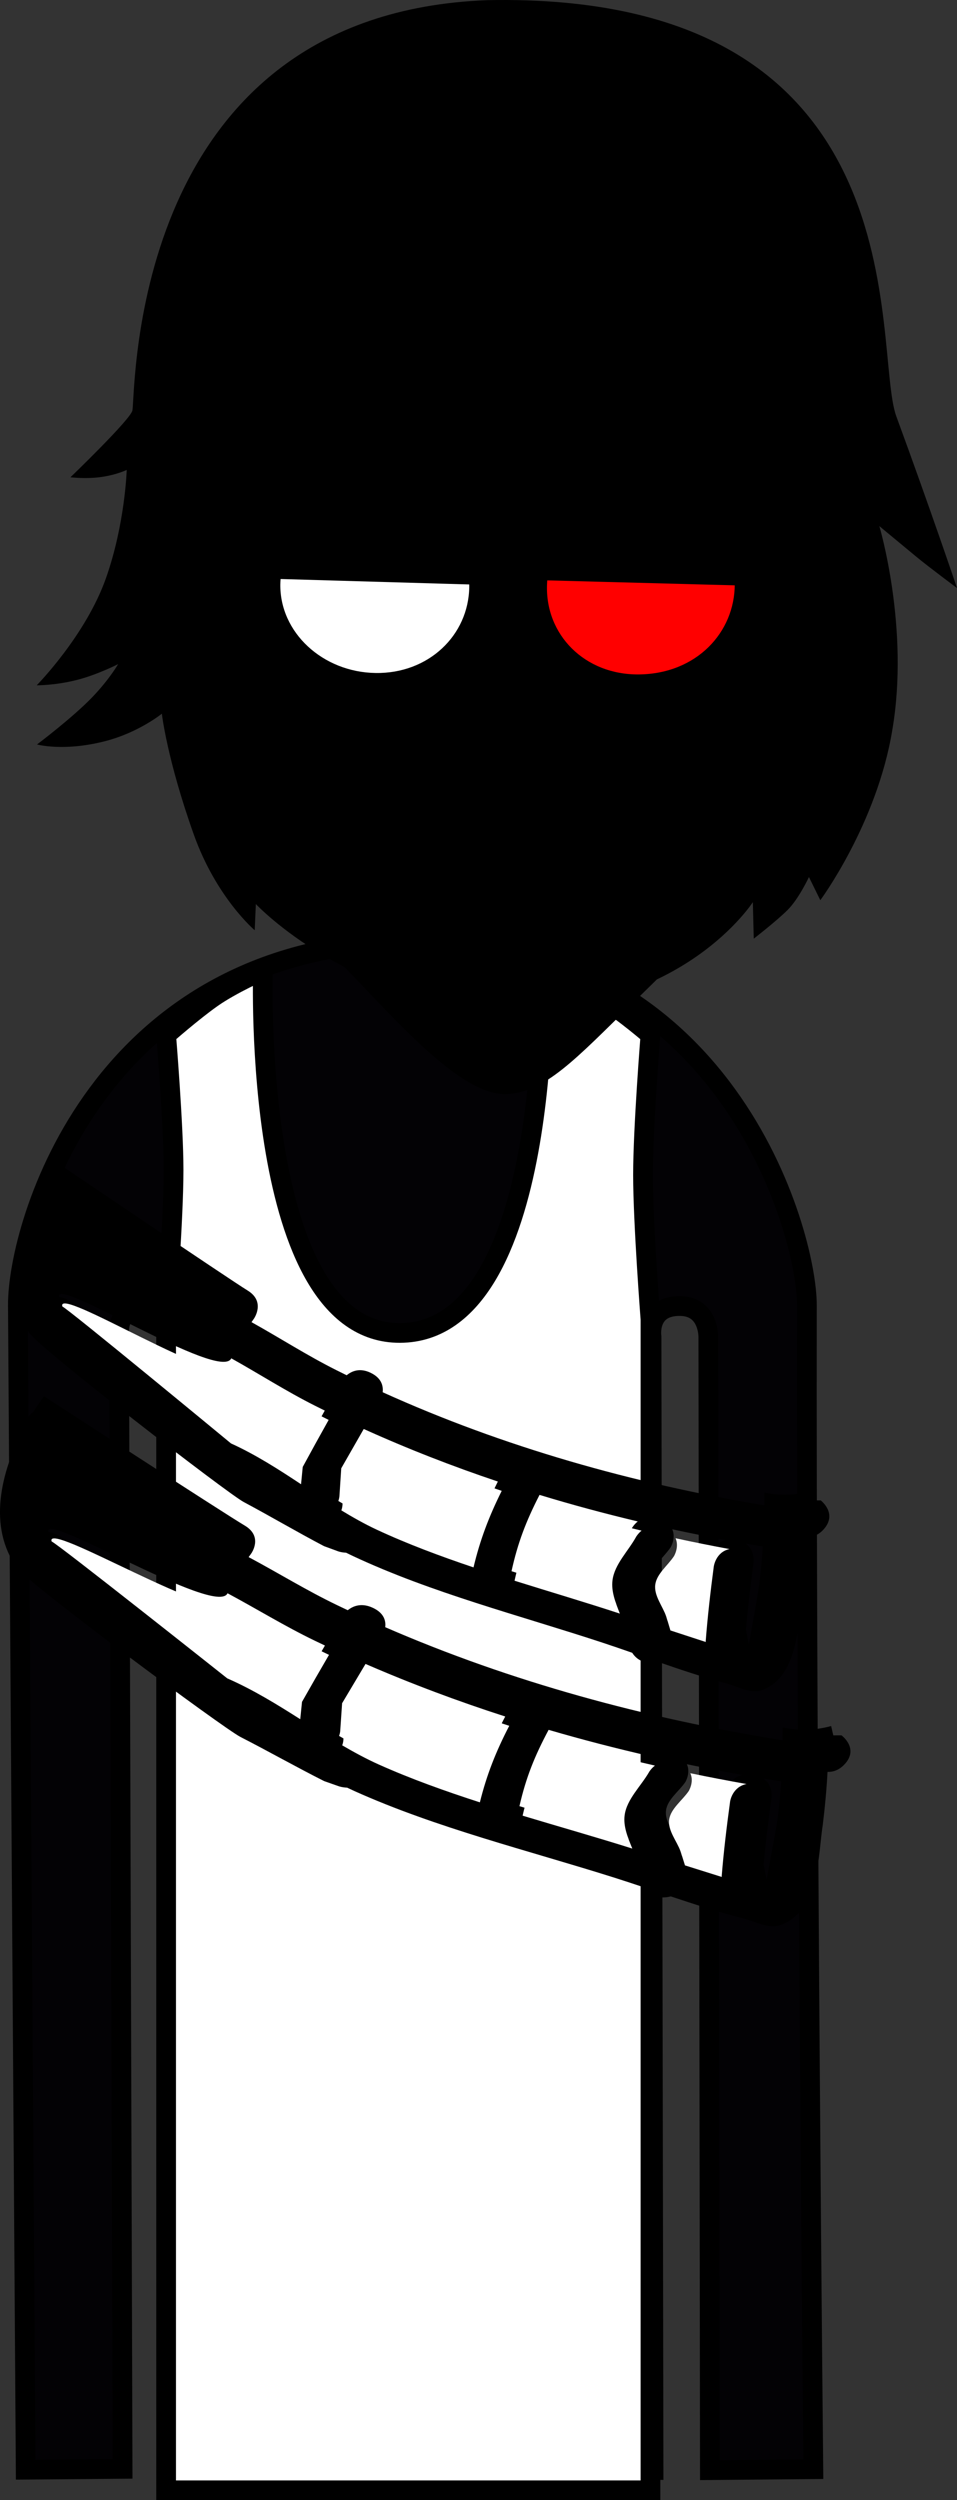 <svg version="1.1" xmlns="http://www.w3.org/2000/svg" xmlns:xlink="http://www.w3.org/1999/xlink" width="97.092" height="253.427" viewBox="0,0,97.092,253.427"><rect x="0" y="0" width="97.092" height="253.427" fill="#333333" stroke="none"/><g transform="translate(-199.727,-51.5)"><g data-paper-data="{&quot;isPaintingLayer&quot;:true}" fill-rule="nonzero" stroke-linejoin="miter" stroke-miterlimit="10" stroke-dasharray="" stroke-dashoffset="0" style="mix-blend-mode: normal"><path d="M202.333,301.838c0,0 -0.635,-94.384 -0.793,-118.012c-0.055,-8.153 8.187,-36.761 40.202,-36.921c31.602,-0.158 39.857,29.487 39.849,36.897c-0.077,46.243 0.654,117.986 0.654,117.986l-10.497,0.096l-0.159,-114.843c0,0 0.075,-3.099 -2.816,-3.154c-3.434,-0.065 -2.945,3.116 -2.945,3.116l0.205,114.87l-48.214,0.072l-0.305,-115.233c0,0 0.279,-2.919 -2.886,-2.934c-3.111,-0.015 -2.816,2.909 -2.816,2.909l0.353,115.067z" fill="#030205" stroke="#000000" stroke-width="2" stroke-linecap="butt"/><path d="M256.142,200.334c-0.571,0 -1.034,-0.463 -1.034,-1.034c0,-0.571 0.463,-1.034 1.034,-1.034c0.571,0 1.034,0.463 1.034,1.034c0,0.571 -0.463,1.034 -1.034,1.034z" fill="#000000" stroke="none" stroke-width="1.5" stroke-linecap="butt"/><path d="M250.883,204.569c-4.463,-0.314 -6.552,-1.794 -6.17,-2.58c0.118,-0.242 2.846,1.064 6.97,1.305c6.409,0.375 8.51,-0.632 8.51,-0.632v1.346c0,0 -2.413,1.047 -9.311,0.561z" fill="#000000" stroke="#000000" stroke-width="0" stroke-linecap="butt"/><path d="M223.07,199.3c0,-0.571 0.463,-1.034 1.034,-1.034c0.571,0 1.034,0.463 1.034,1.034c0,0.571 -0.463,1.034 -1.034,1.034c-0.571,0 -1.034,-0.463 -1.034,-1.034z" fill="#000000" stroke="none" stroke-width="1.5" stroke-linecap="butt"/><path d="M229.364,204.569c-6.897,0.486 -9.311,-0.561 -9.311,-0.561v-1.346c0,0 2.101,1.007 8.51,0.632c4.124,-0.241 6.853,-1.547 6.97,-1.305c0.383,0.786 -1.706,2.266 -6.17,2.58z" fill="#000000" stroke="#000000" stroke-width="0" stroke-linecap="butt"/><path d="M240.644,261.121c-0.819,0 -1.483,-0.664 -1.483,-1.483c0,-0.819 0.664,-1.483 1.483,-1.483c0.819,0 1.483,0.664 1.483,1.483c0,0.819 -0.664,1.483 -1.483,1.483z" data-paper-data="{&quot;index&quot;:null}" fill="#000000" stroke="none" stroke-width="1.5" stroke-linecap="butt"/><path d="M216.581,303.927v-119.201c0,0 0.757,-9.731 0.757,-14.639c0,-4.498 -0.757,-13.687 -0.757,-13.687c0,0 2.673,-2.353 4.656,-3.748c1.983,-1.395 5.172,-2.804 5.172,-2.804c0,0 -1.256,36.835 13.905,36.765c15.435,-0.072 14.486,-36.765 14.486,-36.765c0,0 3.913,1.52 6.166,2.947c2.253,1.427 4.754,3.605 4.754,3.605c0,0 -0.757,9.425 -0.757,14.192c0,4.842 0.757,14.639 0.757,14.639v118.697z" fill="#ffffff" stroke="#000000" stroke-width="2" stroke-linecap="butt"/><path d="M246.404,253.475c-0.585,2.431 -3.016,1.845 -3.016,1.845l-2.773,-0.668c0,0 -2.431,-0.585 -1.845,-3.016c0.585,-2.431 3.016,-1.845 3.016,-1.845l2.773,0.668c0,0 2.431,0.585 1.845,3.016z" fill="#ffffff" stroke="none" stroke-width="0.5" stroke-linecap="butt"/><g stroke="none" stroke-width="0"><path d="M206.873,99.879c0,0 6.163,-5.922 6.292,-6.788c0.337,-2.271 -0.168,-40.173 35.968,-41.574c44.636,-0.914 39.015,35.349 41.531,42.19c3.45,9.381 6.157,17.4 6.157,17.4c0,0 -2.767,-2.054 -4.08,-3.134c-1.224,-1.008 -3.801,-3.146 -3.801,-3.146c0,0 3.091,10.348 1.311,20.695c-1.562,9.481 -7.298,17.225 -7.298,17.225l-1.155,-2.347c0,0 -1.023,2.198 -2.16,3.333c-1.137,1.135 -3.439,2.913 -3.439,2.913l-0.092,-3.704c0,0 -7.06,11.018 -24.351,10.872c-16.306,-0.255 -26.072,-10.675 -26.072,-10.675l-0.116,2.655c0,0 -3.895,-3.293 -6.181,-9.708c-2.725,-7.646 -3.239,-12.243 -3.239,-12.243c0,0 -2.339,1.899 -5.717,2.774c-4.233,1.097 -6.947,0.345 -6.947,0.345c0,0 3.608,-2.717 5.584,-4.77c1.76,-1.828 2.647,-3.377 2.647,-3.377c0,0 -2.108,1.085 -4.233,1.618c-2.217,0.556 -4.03,0.531 -4.03,0.531c0,0 4.975,-5.037 7.031,-10.874c1.941,-5.511 2.1,-10.957 2.1,-10.957c0,0 -1.362,0.662 -3.33,0.795c-1.248,0.085 -2.378,-0.049 -2.378,-0.049z" fill="#000000" stroke-linecap="butt"/><path d="M223.659,111.2c-0.577,-7.293 0.335,-17.154 0.335,-17.154c0,0 3.411,-0.041 13.914,-3.144c8.07,-2.384 20.547,-9.487 20.547,-9.487c0,0 -2.16,3.005 -3.408,4.46c-1.327,1.547 -3.993,4.563 -3.993,4.563c0,0 7.838,-1.668 14.675,-4.729c8.568,-3.536 10.593,-6.053 12.95,-4.593c2.783,1.724 1.03,23.183 0.718,28.741c-0.422,5.669 -2.533,9.5 -3.15,12.521c-0.617,3.021 -0.41,6.137 -2.206,16.04c-1.121,6.18 -4.162,8.925 -10.019,14.661c-5.858,5.736 -9.054,9.253 -13.014,9.322c-3.811,0.066 -8.936,-5.1 -13.935,-10.382c-5.324,-5.625 -8.875,-8.477 -9.716,-15.14c-0.757,-6 -0.777,-9.909 -1.123,-15.248c-0.253,-3.903 -2.261,-6.445 -2.576,-10.428z" fill="#000000" stroke-linecap="butt"/><path d="M271.729,96.08c0,0 1.524,0.318 4.256,1.11c2.495,0.724 4.449,1.744 4.449,1.744l0.195,1.17c0,0 -7.25,-3.13 -15.116,-2.471c-6.29,0.527 -9.963,2.812 -9.963,2.812l0.046,-4.177c0,0 3.127,-1.704 7.864,-1.856c4.904,-0.157 8.091,0.591 8.091,0.591z" data-paper-data="{&quot;index&quot;:null}" fill="#000000" stroke-linecap="butt"/><path d="M258.965,139.068c0.57,0.212 3.084,1.399 6.024,2.596c2.964,1.206 7.214,2.293 7.194,2.461c-0.025,0.213 -10.435,0.227 -13.679,0.632c-2.719,0.34 -6.689,0.706 -6.689,0.706c0,0 -7.104,-1.162 -13.272,-2.445c-4.944,-1.029 -10.399,-1.661 -10.41,-1.755c-0.014,-0.126 3.868,-0.711 6.824,-1.395c1.146,-0.497 5.44,-1.485 5.44,-1.485c0,0 4.956,-0.278 7.608,0.579c2.842,0.918 2.835,2.446 3.083,2.469c0,0 1.184,-1.749 2.369,-2.105c1.185,-0.355 5.082,-0.416 5.508,-0.258z" fill="#000000" stroke-linecap="butt"/><path d="M251.291,140.628c-1.034,0 -3.538,-3.26 -3.787,-5.364c-0.222,-1.882 1.315,-3.828 3.787,-3.828c2.472,0 4.202,0.491 4.03,4.189c-0.146,3.138 -1.558,5.003 -4.03,5.003z" fill="#000000" stroke-linecap="butt"/><path d="M254.893,110.534c0,0 0.103,3.97 0.006,7.127c-0.192,6.251 -1.081,27.761 -1.081,27.761l-2.982,0.009c0,0 -0.803,-4.173 -1.123,-9.5c-0.434,-7.211 -0.45,-16.293 -0.763,-19.632c-0.298,-3.165 -0.896,-5.715 -0.896,-5.715" fill="#000000" stroke-linecap="round"/><path d="M225.358,121.324c0,0 -4.932,-3.517 -6.164,-8.975c-1.296,-5.743 -1.461,-9.733 0.48,-9.992c1.941,-0.259 2.703,2.377 3.733,8.356c1.029,5.979 1.951,10.611 1.951,10.611z" data-paper-data="{&quot;index&quot;:null}" fill="#000000" stroke-linecap="butt"/><path d="M225.156,117.376c0,0 -3.564,-2.923 -4.318,-8.451c-0.421,-3.083 2.157,-2.28 2.157,-2.28" fill="#000000" stroke-linecap="round"/><path d="M228.169,110.72c0.071,-4.892 4.838,-8.936 10.211,-8.858c5.373,0.078 9.027,4.248 8.956,9.14c-0.071,4.892 -4.124,8.794 -9.497,8.716c-5.373,-0.078 -9.742,-4.107 -9.671,-8.999z" fill="#ffffff" stroke-linecap="butt"/><path d="M232.607,110.838c0.04,-2.758 2.309,-4.962 5.067,-4.922c2.758,0.04 4.962,2.309 4.922,5.067c-0.04,2.758 -2.309,4.962 -5.067,4.922c-2.758,-0.04 -4.962,-2.309 -4.922,-5.067z" fill="#ffffff" stroke-linecap="butt"/><path d="M255.226,110.721c0.204,-4.888 4.453,-8.858 9.77,-8.858c5.318,0 9.275,3.966 9.275,8.858c0,4.892 -3.886,9.071 -9.7,9.142c-5.53,0.067 -9.558,-4.037 -9.345,-9.142z" fill="#ff0000" stroke-linecap="butt"/><path d="M259.877,110.723c0,-2.838 2.301,-5.139 5.139,-5.139c2.838,0 5.139,2.301 5.139,5.139c0,2.838 -2.301,5.139 -5.139,5.139c-2.838,0 -5.139,-2.301 -5.139,-5.139z" fill="#ff0000" stroke-linecap="butt"/><path d="M228.101,110.188c0,0 0.064,-9.015 10.601,-8.825c9.471,0.166 9.556,9.407 9.556,9.407z" fill="#000000" stroke-linecap="butt"/><path d="M254.848,110.319c0,0 -0.247,-9.458 11.198,-9.103c9.714,0.333 9.547,9.652 9.547,9.652z" fill="#000000" stroke-linecap="butt"/><path d="M231.631,100.176c0,0 3.37,-1.819 8.032,-2.282c5.167,-0.513 7.768,-0.066 7.768,-0.066l0.295,4.137c0,0 -3.836,-0.681 -8.018,-0.521c-5.593,0.213 -6.645,1.433 -10.898,1.891c-3.644,0.393 -6.737,0.159 -6.737,0.159l-0.026,-1.232c0,0 3.595,0.074 5.234,-0.068c1.352,-0.117 3.976,-0.938 3.976,-0.938z" fill="#000000" stroke-linecap="butt"/><path d="M279.592,110.712c1.029,-5.979 1.791,-8.615 3.733,-8.356c1.941,0.259 1.776,4.249 0.48,9.992c-1.232,5.458 -6.164,8.975 -6.164,8.975c0,0 0.922,-4.633 1.951,-10.611z" data-paper-data="{&quot;index&quot;:null}" fill="#000000" stroke-linecap="butt"/><path d="M280.004,106.645c0,0 2.578,-0.803 2.157,2.28c-0.754,5.527 -4.318,8.451 -4.318,8.451" data-paper-data="{&quot;index&quot;:null}" fill="#000000" stroke-linecap="round"/></g><g stroke="none" stroke-width="0.5" stroke-linecap="butt"><path d="M266.327,219.921c-1.375,0.348 -2.109,-0.345 -2.459,-0.887c-1.012,-0.353 -2.022,-0.701 -3.031,-1.033c-8.403,-2.762 -17.302,-5.032 -25.273,-8.762c-0.244,-0.114 -0.486,-0.232 -0.726,-0.352c-0.45,-0.015 -0.783,-0.131 -0.783,-0.131l-1.452,-0.531c-2.751,-1.442 -5.412,-3.015 -8.152,-4.475c-1.661,-0.885 -20.643,-15.531 -21.765,-17.15c-2.86,-4.123 -1.61,-9.66 0.637,-14.084c0.011,-0.294 0.102,-0.622 0.312,-0.983c0.189,-0.324 0.406,-0.56 0.636,-0.727c0.338,-0.561 0.687,-1.094 1.039,-1.593c0,0 17.685,11.963 19.541,13.1c1.857,1.137 0.633,2.861 0.633,2.861c-0.08,0.111 -0.16,0.226 -0.241,0.344c2.868,1.594 5.621,3.366 8.556,4.839c0.366,0.184 0.733,0.366 1.101,0.546c0.496,-0.417 1.328,-0.798 2.471,-0.231c1.09,0.541 1.251,1.344 1.179,1.951c12.275,5.556 25.329,9.227 38.715,11.467v-1.302c0.664,0.147 1.357,0.225 2.07,0.225c0.922,0 1.812,-0.13 2.648,-0.372l0.21,0.947l0.798,-0.002c0,0 1.728,1.301 0.327,2.905c-0.553,0.634 -1.157,0.814 -1.686,0.801c-0.091,1.79 -0.252,3.577 -0.462,5.358c-0.455,2.944 -0.303,8.784 -4.142,10.169c-1.137,0.41 -2.414,-0.364 -3.588,-0.674c-2.372,-0.626 -4.727,-1.418 -7.07,-2.234c-0.014,0.004 -0.029,0.008 -0.044,0.011zM234.348,200.334l-0.185,2.836c0,0 -0.016,0.203 -0.107,0.476c1.148,0.696 2.324,1.35 3.554,1.924c3.141,1.466 6.433,2.7 9.782,3.826c0.662,-2.786 1.544,-5.112 2.844,-7.72c-4.621,-1.551 -9.163,-3.32 -13.606,-5.329c-0.762,1.328 -1.522,2.657 -2.282,3.986zM261.482,210.707c0.206,-1.624 1.598,-2.916 2.397,-4.373c0,0 0.188,-0.318 0.55,-0.615c-3.353,-0.796 -6.677,-1.691 -9.964,-2.691c-1.369,2.667 -2.211,4.858 -2.842,7.737c3.557,1.115 7.133,2.171 10.617,3.314c-0.434,-1.114 -0.903,-2.226 -0.757,-3.372zM230.067,199.209c0.858,-1.581 1.728,-3.156 2.609,-4.726c-0.331,-0.163 -0.662,-0.327 -0.992,-0.493c-2.916,-1.463 -5.648,-3.221 -8.495,-4.806c-1.079,2.44 -18.185,-8.492 -17.44,-6.208c0.379,0.063 0.641,0.181 0.641,0.181c2.509,1.14 21.25,16.306 23.514,17.806zM270.962,216.881c0.192,-2.509 0.474,-5.013 0.802,-7.51c0,0 0.194,-1.474 1.598,-1.77c-1.818,-0.336 -3.629,-0.699 -5.433,-1.088c0.393,0.888 -0.15,1.807 -0.15,1.807c-0.627,0.957 -1.738,1.759 -1.88,2.872c-0.141,1.113 0.739,2.133 1.108,3.199l0.408,1.39c1.097,0.361 2.195,0.721 3.292,1.082c0.089,0.029 0.178,0.058 0.267,0.086zM276.179,209.871c-0.298,2.266 -0.575,4.535 -0.774,6.811l0.294,1.518c0.353,-2.024 0.744,-4.042 1.057,-6.071c0.153,-1.287 0.278,-2.578 0.366,-3.872c-0.583,-0.096 -1.165,-0.194 -1.747,-0.295c0.966,0.669 0.803,1.909 0.803,1.909z" fill="#000000"/><path d="M271.335,217.94c-0.089,-0.028 -0.18,-0.057 -0.269,-0.086c-1.097,-0.361 -2.223,-0.725 -3.321,-1.086l-0.418,-1.396c-0.369,-1.066 -1.263,-2.124 -1.122,-3.236c0.141,-1.113 1.277,-1.945 1.904,-2.902c0,0 0.55,-0.922 0.157,-1.81c1.804,0.39 3.657,0.76 5.475,1.096c-1.405,0.296 -1.598,1.77 -1.598,1.77c-0.328,2.497 -0.628,5.072 -0.82,7.581z" data-paper-data="{&quot;noHover&quot;:false,&quot;origItem&quot;:[&quot;Path&quot;,{&quot;applyMatrix&quot;:true,&quot;segments&quot;:[[[762.99524,343.50291],[0,0],[0.43246,-6.07367]],[[764.79768,325.32492],[-0.73628,6.04437],[0,0]],[[768.39044,321.04022],[-3.15765,0.71665],[-4.08702,-0.81358]],[[756.17628,318.40575],[4.05495,0.94362],[0.88353,2.14884]],[[755.84011,322.77969],[0,0],[-1.40858,2.31728]],[[751.61438,329.73155],[0.31795,-2.6931],[-0.31795,2.6931]],[[754.105,337.47634],[-0.83021,-2.5816],[0,0]],[[755.02318,340.84116],[0,0],[2.46686,0.8732]],[[762.42373,343.46081],[-2.46684,-0.87324],[0.19953,0.07063]],[[763.02339,343.67002],[-0.20022,-0.0689],[0,0]]],&quot;closed&quot;:true}]}" fill="#ffffff"/><path d="M262.615,215.063c-3.485,-1.144 -7.128,-2.219 -10.685,-3.334c0.631,-2.879 1.492,-5.12 2.861,-7.787c3.288,1 6.674,1.912 10.027,2.709c-0.362,0.297 -0.549,0.617 -0.549,0.617c-0.799,1.458 -2.194,2.787 -2.401,4.412c-0.146,1.146 0.312,2.269 0.746,3.383z" data-paper-data="{&quot;noHover&quot;:false,&quot;origItem&quot;:[&quot;Path&quot;,{&quot;applyMatrix&quot;:true,&quot;segments&quot;:[[[741.68336,328.55907],[-0.32749,2.77387],[0.46423,-3.93213]],[[747.07112,317.97295],[-1.79592,3.52871],[0,0]],[[748.3068,316.48474],[-0.81342,0.71788],[-7.53792,-1.92737]],[[725.90572,309.97116],[7.39091,2.42082],[-3.07824,6.4553]],[[719.51654,328.69909],[1.41931,-6.96829],[7.99593,2.69888]],[[743.38544,336.72181],[-7.83419,-2.76858],[-0.97459,-2.69681]]],&quot;closed&quot;:true}]}" fill="#ffffff"/><path d="M236.952,197.264c4.443,2.009 9.056,3.805 13.677,5.355c-1.301,2.608 -2.199,4.974 -2.862,7.759c-3.349,-1.127 -6.705,-2.371 -9.846,-3.837c-1.229,-0.574 -2.412,-1.246 -3.56,-1.942c0.091,-0.273 0.107,-0.479 0.107,-0.479l0.187,-2.852c0.759,-1.329 1.534,-2.677 2.296,-4.005z" data-paper-data="{&quot;noHover&quot;:false,&quot;origItem&quot;:[&quot;Path&quot;,{&quot;applyMatrix&quot;:true,&quot;segments&quot;:[[[680.68338,303.44809],[1.70673,-3.21805],[0,0]],[680.26759,310.31393],[[680.02613,311.46643],[0.20456,-0.66187],[2.58135,1.68514]],[[688.01476,316.12441],[-2.76367,-1.38922],[7.06115,3.54943]],[[710.00581,325.38603],[-7.52877,-2.72709],[1.48874,-6.74346]],[[716.40026,306.69889],[-2.92437,6.31201],[-10.38831,-3.75354]],[[685.81269,293.79876],[9.98846,4.86316],[-1.71262,3.21493]]],&quot;closed&quot;:true}]}" fill="#ffffff"/><path d="M230.271,201.951c-2.264,-1.5 -4.602,-3.001 -7.112,-4.141c0,0 -16.723,-13.808 -17.102,-13.871c-0.745,-2.284 16.38,8.6 17.458,6.16c2.847,1.585 5.646,3.367 8.562,4.83c0.33,0.166 0.662,0.336 0.994,0.499c-0.882,1.57 -1.771,3.185 -2.63,4.766z" data-paper-data="{&quot;noHover&quot;:false,&quot;origItem&quot;:[&quot;Path&quot;,{&quot;applyMatrix&quot;:true,&quot;segments&quot;:[[[671.06105,300.72582],[0,0],[1.92989,-3.8259]],[[676.92669,289.28647],[-1.98187,3.79939],[-0.74508,-0.39432]],[[674.69551,288.0933],[0.74237,0.40114],[-6.55493,-3.54198]],[[655.59856,276.45982],[6.39938,3.83602],[-2.42468,5.90521]],[[653.39566,294.5639],[-1.6753,-5.52801],[0.85301,0.15267]],[[654.83569,295.00215],[0,0],[5.64085,2.75925]],[[670.69331,304.97267],[-5.09056,-3.63123],[0,0]]],&quot;closed&quot;:true}]}" fill="#ffffff"/></g><g stroke="none" stroke-width="0.5" stroke-linecap="butt"><path d="M267.743,243.737c-1.432,0.348 -2.197,-0.345 -2.562,-0.887c-1.054,-0.353 -2.106,-0.701 -3.157,-1.033c-8.753,-2.762 -18.022,-5.032 -26.324,-8.762c-0.254,-0.114 -0.506,-0.232 -0.757,-0.352c-0.468,-0.015 -0.815,-0.131 -0.815,-0.131l-1.512,-0.531c-2.865,-1.442 -5.637,-3.015 -8.491,-4.475c-1.73,-0.885 -21.501,-15.531 -22.67,-17.15c-2.979,-4.123 -1.677,-9.66 0.664,-14.084c0.012,-0.294 0.106,-0.622 0.325,-0.983c0.197,-0.324 0.423,-0.56 0.663,-0.727c0.352,-0.561 0.715,-1.094 1.082,-1.593c0,0 18.42,11.963 20.354,13.1c1.934,1.137 0.659,2.861 0.659,2.861c-0.083,0.111 -0.167,0.226 -0.251,0.344c2.988,1.594 5.855,3.366 8.912,4.839c0.382,0.184 0.764,0.366 1.147,0.546c0.517,-0.417 1.384,-0.798 2.573,-0.231c1.136,0.541 1.303,1.344 1.228,1.951c12.785,5.556 26.383,9.227 40.325,11.467v-1.302c0.692,0.147 1.414,0.225 2.156,0.225c0.961,0 1.887,-0.13 2.758,-0.372l0.218,0.947l0.831,-0.002c0,0 1.799,1.301 0.34,2.905c-0.576,0.634 -1.205,0.814 -1.756,0.801c-0.095,1.79 -0.262,3.577 -0.481,5.358c-0.474,2.944 -0.316,8.784 -4.314,10.169c-1.185,0.41 -2.515,-0.364 -3.737,-0.674c-2.471,-0.626 -4.924,-1.418 -7.363,-2.234c-0.015,0.004 -0.03,0.008 -0.046,0.011zM234.435,224.15l-0.193,2.836c0,0 -0.017,0.203 -0.112,0.476c1.196,0.696 2.421,1.35 3.701,1.924c3.272,1.466 6.701,2.7 10.189,3.826c0.69,-2.786 1.608,-5.112 2.963,-7.72c-4.813,-1.551 -9.544,-3.32 -14.172,-5.329c-0.793,1.328 -1.586,2.657 -2.377,3.986zM262.697,234.523c0.215,-1.624 1.664,-2.916 2.496,-4.373c0,0 0.196,-0.318 0.573,-0.615c-3.492,-0.796 -6.954,-1.691 -10.379,-2.691c-1.426,2.667 -2.303,4.858 -2.96,7.737c3.705,1.115 7.429,2.171 11.059,3.314c-0.452,-1.114 -0.94,-2.226 -0.789,-3.372zM229.976,223.025c0.894,-1.581 1.799,-3.156 2.718,-4.726c-0.345,-0.163 -0.69,-0.327 -1.034,-0.493c-3.037,-1.463 -5.883,-3.221 -8.848,-4.806c-1.123,2.44 -18.942,-8.492 -18.165,-6.208c0.395,0.063 0.667,0.181 0.667,0.181c2.614,1.14 22.133,16.306 24.492,17.806zM272.571,240.697c0.2,-2.509 0.494,-5.013 0.835,-7.51c0,0 0.202,-1.474 1.665,-1.77c-1.894,-0.336 -3.78,-0.699 -5.659,-1.088c0.409,0.888 -0.156,1.807 -0.156,1.807c-0.653,0.957 -1.811,1.759 -1.958,2.872c-0.147,1.113 0.769,2.133 1.154,3.199l0.425,1.39c1.143,0.361 2.286,0.721 3.429,1.082c0.092,0.029 0.185,0.058 0.278,0.086zM278.005,233.687c-0.31,2.266 -0.599,4.535 -0.806,6.811l0.306,1.518c0.367,-2.024 0.775,-4.042 1.101,-6.071c0.16,-1.287 0.29,-2.578 0.381,-3.872c-0.607,-0.096 -1.213,-0.194 -1.819,-0.295c1.006,0.669 0.836,1.909 0.836,1.909z" fill="#000000"/><path d="M272.96,241.756c-0.093,-0.028 -0.187,-0.057 -0.28,-0.086c-1.143,-0.361 -2.316,-0.725 -3.459,-1.086l-0.436,-1.396c-0.385,-1.066 -1.316,-2.124 -1.168,-3.236c0.147,-1.113 1.33,-1.945 1.983,-2.902c0,0 0.573,-0.922 0.163,-1.81c1.879,0.39 3.809,0.76 5.702,1.096c-1.463,0.296 -1.665,1.77 -1.665,1.77c-0.341,2.497 -0.654,5.072 -0.854,7.581z" data-paper-data="{&quot;noHover&quot;:false,&quot;origItem&quot;:[&quot;Path&quot;,{&quot;applyMatrix&quot;:true,&quot;segments&quot;:[[[762.99524,343.50291],[0,0],[0.43246,-6.07367]],[[764.79768,325.32492],[-0.73628,6.04437],[0,0]],[[768.39044,321.04022],[-3.15765,0.71665],[-4.08702,-0.81358]],[[756.17628,318.40575],[4.05495,0.94362],[0.88353,2.14884]],[[755.84011,322.77969],[0,0],[-1.40858,2.31728]],[[751.61438,329.73155],[0.31795,-2.6931],[-0.31795,2.6931]],[[754.105,337.47634],[-0.83021,-2.5816],[0,0]],[[755.02318,340.84116],[0,0],[2.46686,0.8732]],[[762.42373,343.46081],[-2.46684,-0.87324],[0.19953,0.07063]],[[763.02339,343.67002],[-0.20022,-0.0689],[0,0]]],&quot;closed&quot;:true}]}" fill="#ffffff"/><path d="M263.877,238.879c-3.63,-1.144 -7.424,-2.219 -11.129,-3.334c0.658,-2.879 1.554,-5.12 2.98,-7.787c3.424,1 6.952,1.912 10.444,2.709c-0.377,0.297 -0.571,0.617 -0.571,0.617c-0.832,1.458 -2.286,2.787 -2.501,4.412c-0.152,1.146 0.325,2.269 0.777,3.383z" data-paper-data="{&quot;noHover&quot;:false,&quot;origItem&quot;:[&quot;Path&quot;,{&quot;applyMatrix&quot;:true,&quot;segments&quot;:[[[741.68336,328.55907],[-0.32749,2.77387],[0.46423,-3.93213]],[[747.07112,317.97295],[-1.79592,3.52871],[0,0]],[[748.3068,316.48474],[-0.81342,0.71788],[-7.53792,-1.92737]],[[725.90572,309.97116],[7.39091,2.42082],[-3.07824,6.4553]],[[719.51654,328.69909],[1.41931,-6.96829],[7.99593,2.69888]],[[743.38544,336.72181],[-7.83419,-2.76858],[-0.97459,-2.69681]]],&quot;closed&quot;:true}]}" fill="#ffffff"/><path d="M237.147,221.081c4.628,2.009 9.433,3.805 14.246,5.355c-1.355,2.608 -2.291,4.974 -2.981,7.759c-3.488,-1.127 -6.984,-2.371 -10.256,-3.837c-1.28,-0.574 -2.512,-1.246 -3.708,-1.942c0.095,-0.273 0.112,-0.479 0.112,-0.479l0.195,-2.852c0.791,-1.329 1.598,-2.677 2.392,-4.005z" data-paper-data="{&quot;noHover&quot;:false,&quot;origItem&quot;:[&quot;Path&quot;,{&quot;applyMatrix&quot;:true,&quot;segments&quot;:[[[680.68338,303.44809],[1.70673,-3.21805],[0,0]],[680.26759,310.31393],[[680.02613,311.46643],[0.20456,-0.66187],[2.58135,1.68514]],[[688.01476,316.12441],[-2.76367,-1.38922],[7.06115,3.54943]],[[710.00581,325.38603],[-7.52877,-2.72709],[1.48874,-6.74346]],[[716.40026,306.69889],[-2.92437,6.31201],[-10.38831,-3.75354]],[[685.81269,293.79876],[9.98846,4.86316],[-1.71262,3.21493]]],&quot;closed&quot;:true}]}" fill="#ffffff"/><path d="M230.189,225.767c-2.359,-1.5 -4.794,-3.001 -7.407,-4.141c0,0 -17.418,-13.808 -17.813,-13.871c-0.776,-2.284 17.061,8.6 18.184,6.16c2.965,1.585 5.881,3.367 8.918,4.83c0.344,0.166 0.69,0.336 1.035,0.499c-0.918,1.57 -1.845,3.185 -2.739,4.766z" data-paper-data="{&quot;noHover&quot;:false,&quot;origItem&quot;:[&quot;Path&quot;,{&quot;applyMatrix&quot;:true,&quot;segments&quot;:[[[671.06105,300.72582],[0,0],[1.92989,-3.8259]],[[676.92669,289.28647],[-1.98187,3.79939],[-0.74508,-0.39432]],[[674.69551,288.0933],[0.74237,0.40114],[-6.55493,-3.54198]],[[655.59856,276.45982],[6.39938,3.83602],[-2.42468,5.90521]],[[653.39566,294.5639],[-1.6753,-5.52801],[0.85301,0.15267]],[[654.83569,295.00215],[0,0],[5.64085,2.75925]],[[670.69331,304.97267],[-5.09056,-3.63123],[0,0]]],&quot;closed&quot;:true}]}" fill="#ffffff"/></g></g></g></svg>